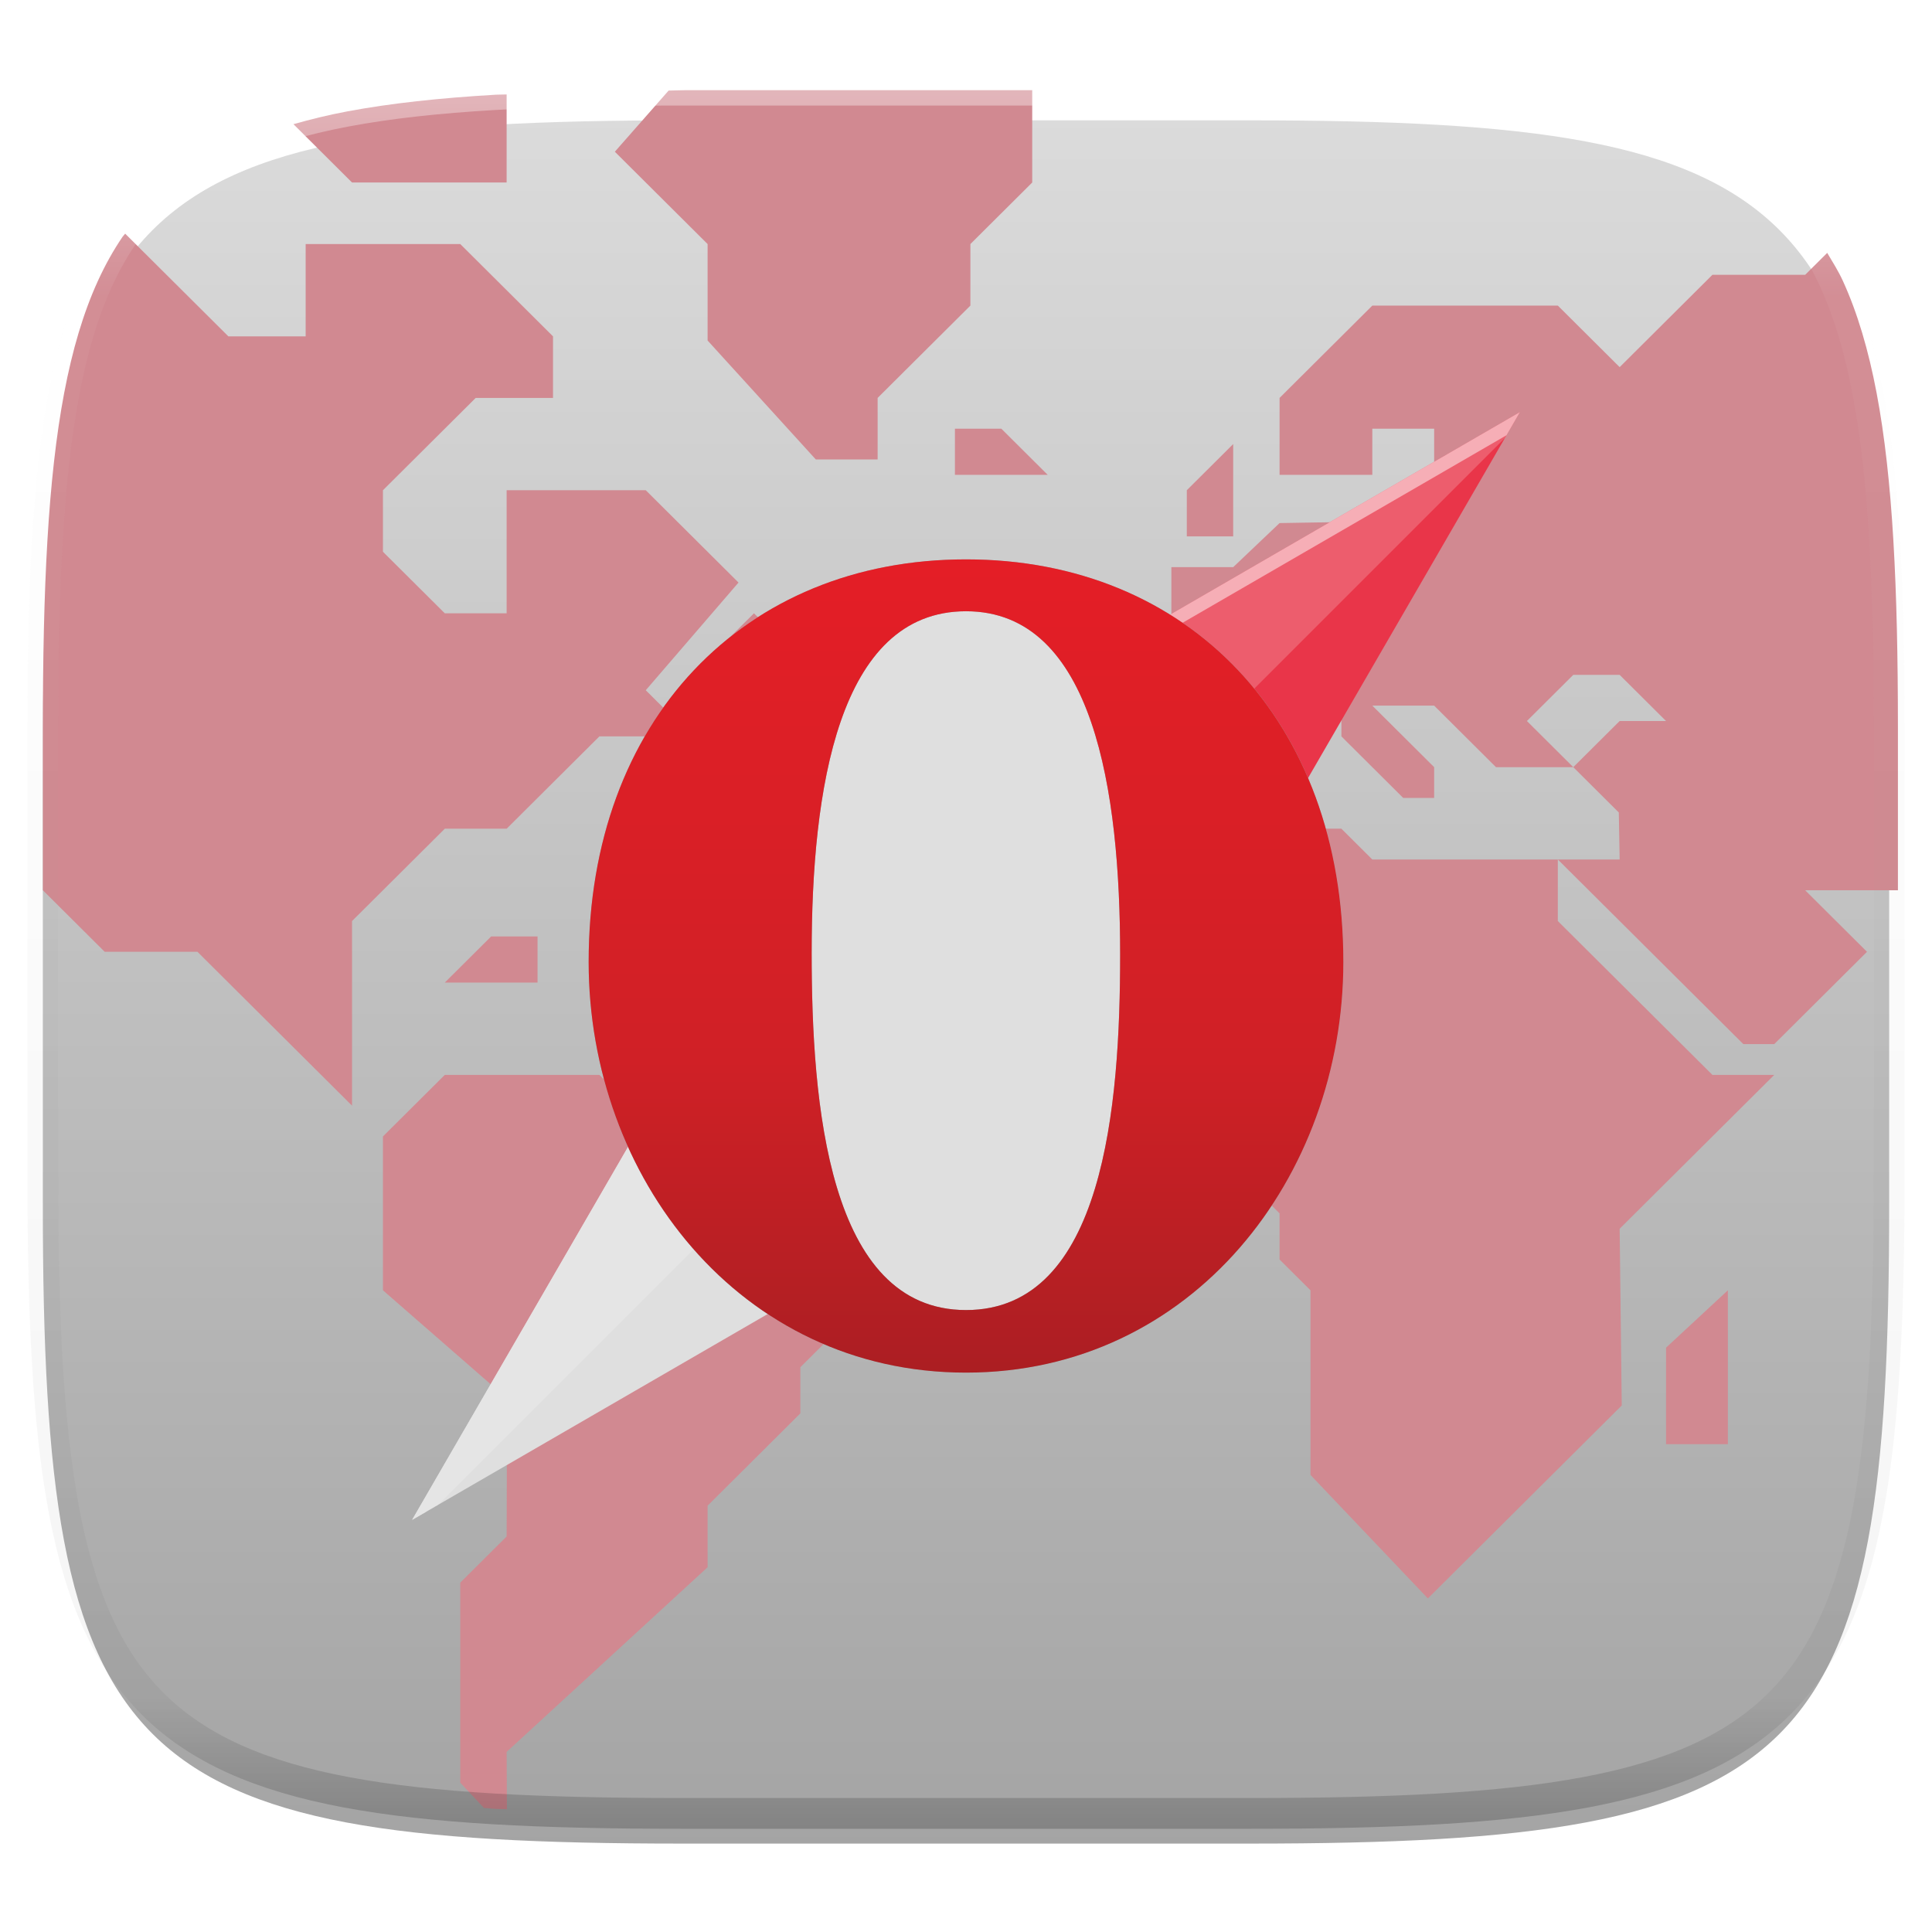 <?xml version="1.0" standalone="no"?><!-- Generator: Gravit.io --><svg xmlns="http://www.w3.org/2000/svg" xmlns:xlink="http://www.w3.org/1999/xlink" style="isolation:isolate" viewBox="0 0 256 256" width="256" height="256"><defs><filter id="WyRXXnPMwWFHhPRmtDnjrtFcmE9c5ZtM" x="-7.324" y="2.947" width="270.648" height="254.338" filterUnits="userSpaceOnUse"><feGaussianBlur xmlns="http://www.w3.org/2000/svg" in="SourceGraphic" stdDeviation="4.294"/><feOffset xmlns="http://www.w3.org/2000/svg" dx="0" dy="4" result="pf_100_offsetBlur"/><feFlood xmlns="http://www.w3.org/2000/svg" flood-color="#000000" flood-opacity="0.4"/><feComposite xmlns="http://www.w3.org/2000/svg" in2="pf_100_offsetBlur" operator="in" result="pf_100_dropShadow"/><feBlend xmlns="http://www.w3.org/2000/svg" in="SourceGraphic" in2="pf_100_dropShadow" mode="normal"/></filter></defs><g filter="url(#WyRXXnPMwWFHhPRmtDnjrtFcmE9c5ZtM)"><linearGradient id="_lgradient_10" x1="0.567" y1="1.071" x2="0.567" y2="-0.071" gradientTransform="matrix(244.648,0,0,228.338,5.676,11.947)" gradientUnits="userSpaceOnUse"><stop offset="0%" stop-opacity="1" style="stop-color:rgb(160,160,160)"/><stop offset="100%" stop-opacity="1" style="stop-color:rgb(223,223,223)"/></linearGradient><path d=" M 165.685 11.947 C 239.74 11.947 250.324 22.504 250.324 96.491 L 250.324 155.742 C 250.324 229.728 239.74 240.285 165.685 240.285 L 90.315 240.285 C 16.26 240.285 5.676 229.728 5.676 155.742 L 5.676 96.491 C 5.676 22.504 16.26 11.947 90.315 11.947 L 165.685 11.947 Z " id="shape" fill="url(#_lgradient_10)"/></g><g id="web-browser"><g id="map"><path d=" M 166.444 11.95 C 240.85 11.95 251.484 22.507 251.484 96.494 L 251.484 155.745 C 251.484 229.731 240.85 240.288 166.444 240.288 L 90.719 240.288 C 16.314 240.288 5.68 229.731 5.68 155.745 L 5.68 96.494 C 5.68 22.507 16.314 11.95 90.719 11.95 L 166.444 11.95 Z " id="path938-4" fill="none"/><path d=" M 64.121 239.56 C 64.671 239.596 65.142 239.658 65.702 239.691 C 66.137 239.716 66.729 239.702 67.17 239.726 L 67.131 232.134 L 93.76 207.669 L 93.76 199.513 L 106.05 187.28 L 106.05 181.165 L 112.194 175.048 L 112.194 158.739 L 104.001 150.583 L 87.614 150.583 L 79.421 142.429 L 58.938 142.429 L 50.743 150.583 L 50.743 170.972 L 67.186 185.312 L 67.131 203.591 L 60.987 209.708 L 60.987 236.21 L 64.121 239.56 Z " id="path4243" fill="rgb(209,137,145)"/><path d=" M 99.904 81.267 L 93.76 87.384 L 99.904 87.384 L 101.953 89.423 L 104.001 89.423 L 106.05 87.384 L 99.904 81.267 Z " id="path1823" fill="rgb(209,137,145)"/><path d=" M 177.742 109.809 L 153.162 109.809 L 138.824 124.08 L 138.824 144.468 L 149.065 154.662 L 163.404 154.662 L 169.549 160.778 L 169.549 166.894 L 173.646 170.971 L 173.646 195.436 L 189.202 211.801 L 214.89 186.234 L 214.613 162.816 L 235.097 142.429 L 226.903 142.429 L 206.42 122.042 L 206.42 113.887 L 181.839 113.887 L 177.742 109.809 Z " id="path4247" fill="rgb(209,137,145)"/><path d=" M 251.484 117.964 L 251.484 96.493 C 251.484 87.245 251.317 78.988 250.881 71.618 C 250.663 67.934 250.378 64.472 250.012 61.218 C 249.646 57.964 249.2 54.92 248.66 52.071 C 248.12 49.223 247.486 46.57 246.746 44.101 C 246.007 41.632 245.161 39.345 244.195 37.23 C 243.581 35.883 242.83 34.719 242.115 33.507 L 239.193 36.415 L 226.903 36.415 L 214.613 48.648 L 206.42 40.493 L 181.84 40.493 L 169.55 52.726 L 169.55 62.919 L 181.84 62.919 L 181.84 56.802 L 190.033 56.802 L 190.033 64.958 L 185.935 69.034 L 169.55 69.31 L 163.404 75.151 L 155.211 75.151 L 155.211 83.306 L 149.065 89.423 L 149.065 101.653 L 161.355 101.653 L 169.55 93.499 L 177.743 93.499 L 177.743 97.577 L 185.935 105.732 L 190.033 105.732 L 190.033 101.653 L 181.84 93.499 L 190.033 93.499 L 198.225 101.653 L 208.467 101.653 L 202.323 95.538 L 208.467 89.423 L 214.613 89.423 L 220.757 95.538 L 214.613 95.538 L 208.467 101.653 L 214.501 107.659 L 214.613 113.886 L 206.42 113.886 L 231.001 138.351 L 235.096 138.351 L 239.193 134.275 L 247.386 126.118 L 239.193 117.964 L 251.484 117.964 Z " id="path4249" fill="rgb(209,137,145)"/><path d=" M 157.259 71.073 L 157.259 64.957 L 163.404 58.841 L 163.404 71.073 L 157.259 71.073 Z " id="path4251" fill="rgb(209,137,145)"/><path d=" M 220.758 191.359 L 220.758 178.575 L 228.952 170.971 L 228.952 191.359 L 220.758 191.359 Z " id="path4253" fill="rgb(209,137,145)"/><path d=" M 136.775 11.95 L 90.718 11.95 C 89.929 11.95 89.37 11.999 88.595 12.001 L 81.47 20.105 L 93.76 32.337 L 93.76 45.12 L 108.099 60.88 L 116.292 60.88 L 116.292 52.726 L 128.582 40.493 L 128.582 32.337 L 136.775 24.183 L 136.775 11.95 Z " id="path1348" fill="rgb(209,137,145)"/><path d=" M 126.533 56.802 L 132.679 56.802 L 138.824 62.918 L 126.533 62.918 L 126.533 56.802 Z " id="path13116" fill="rgb(209,137,145)"/><path d=" M 71.228 124.08 L 65.083 124.08 L 58.937 130.197 L 71.228 130.197 L 71.228 124.08 Z " id="path13118" fill="rgb(209,137,145)"/><path d=" M 16.585 30.96 C 16.478 31.112 16.34 31.228 16.235 31.382 C 15.018 33.17 13.934 35.114 12.968 37.23 C 12.003 39.345 11.157 41.632 10.417 44.101 C 9.677 46.57 9.044 49.223 8.504 52.071 C 7.964 54.92 7.518 57.964 7.152 61.218 C 6.786 64.472 6.5 67.934 6.282 71.618 C 5.846 78.988 5.68 87.245 5.68 96.493 L 5.68 117.964 L 13.873 126.118 L 26.163 126.118 L 46.648 146.507 L 46.648 122.042 L 58.938 109.81 L 67.131 109.81 L 79.421 97.577 L 91.711 97.577 L 85.567 91.46 L 97.857 77.191 L 85.567 64.958 L 67.131 64.958 L 67.131 81.267 L 58.938 81.267 L 50.743 73.112 L 50.743 64.958 L 63.034 52.726 L 73.277 52.726 L 73.277 44.569 L 60.987 32.337 L 40.502 32.337 L 40.502 44.569 L 30.26 44.569 L 16.585 30.96 Z " id="path4245" fill="rgb(209,137,145)"/><path d=" M 67.131 12.515 C 66.702 12.538 66.126 12.523 65.702 12.548 C 61.997 12.765 58.513 13.048 55.241 13.411 C 51.969 13.775 48.907 14.219 46.042 14.755 C 43.483 15.234 41.136 15.818 38.883 16.454 L 46.648 24.183 L 67.131 24.183 L 67.131 12.515 Z " id="path1252" fill="rgb(209,137,145)"/></g></g><g id="opera with compass"><g id="compass"><path d=" M 108.428 108.428 L 201.394 54.606 L 147.572 147.572 L 108.428 108.428 Z " id="path4223" fill="rgb(233,53,73)"/><g opacity="0.5"><path d=" M 201.394 54.606 L 108.429 108.429 L 54.606 201.394 L 56.381 200.367 L 108.429 110.468 L 199.619 57.672 L 201.394 54.606 Z " id="path1123" fill="rgb(255,255,255)"/></g><path d=" M 108.428 108.428 L 54.606 201.394 L 147.572 147.572 L 108.428 108.428 Z " id="path4225" fill="rgb(223,223,223)"/><g opacity="0.2"><path d=" M 201.394 54.606 L 108.429 108.429 L 54.606 201.394 L 58.03 199.412 L 128.721 128.721 L 199.412 58.03 L 201.394 54.606 Z " id="path923" fill="rgb(255,255,255)"/></g></g><g id="opera"><path d=" M 78 127.459 C 78 155.941 97.997 181.879 128.001 181.879 L 128.001 181.879 C 158.008 181.879 178 155.941 178 127.459 L 178 127.459 C 178 95.449 157.419 74.121 128.001 74.121 L 128.001 74.121 C 98.579 74.121 78 95.449 78 127.459 M 148.085 91.253 C 148.085 69.744 111.023 80.993 128.003 80.993 L 128.003 80.993 C 144.981 80.993 148.426 105.006 148.426 126.516 L 148.426 126.516 C 148.426 146.441 150.854 174.89 132.551 174.89 L 160.347 162.328 C 142.042 162.328 160.375 123.407 160.375 103.483" id="path1009" fill="rgb(223,223,223)"/><g opacity="0.3"><path d=" M 78 127.459 C 78 155.941 97.997 181.879 128.001 181.879 L 128.001 181.879 C 158.008 181.879 178 155.941 178 127.459 L 178 127.459 C 178 95.449 157.419 74.121 128.001 74.121 L 128.001 74.121 C 98.579 74.121 78 95.449 78 127.459 M 107.549 126.263 C 107.549 104.754 111.023 80.993 128.003 80.993 L 128.003 80.993 C 144.981 80.993 148.426 105.006 148.426 126.516 L 148.426 126.516 C 148.426 146.441 146.306 173.59 128.003 173.59 L 128.003 173.59 C 109.698 173.59 107.549 146.186 107.549 126.263 Z " id="path1005" fill="rgb(0,0,0)"/></g><linearGradient id="_lgradient_11" x1="0.5" y1="-0.032" x2="0.5" y2="1.022" gradientTransform="matrix(100,0,0,-107.758,78,181.879)" gradientUnits="userSpaceOnUse"><stop offset="0%" stop-opacity="1" style="stop-color:rgb(168,30,34)"/><stop offset="39.52%" stop-opacity="1" style="stop-color:rgb(208,32,38)"/><stop offset="100%" stop-opacity="1" style="stop-color:rgb(229,30,38)"/></linearGradient><path d=" M 78 127.459 C 78 155.941 97.997 181.879 128.001 181.879 L 128.001 181.879 C 158.008 181.879 178 155.941 178 127.459 L 178 127.459 C 178 95.449 157.419 74.121 128.001 74.121 L 128.001 74.121 C 98.579 74.121 78 95.449 78 127.459 M 107.549 126.263 C 107.549 104.754 111.023 80.993 128.003 80.993 L 128.003 80.993 C 144.981 80.993 148.426 105.006 148.426 126.516 L 148.426 126.516 C 148.426 146.441 146.306 173.59 128.003 173.59 L 128.003 173.59 C 109.698 173.59 107.549 146.186 107.549 126.263 Z " id="path5207" fill="url(#_lgradient_11)"/></g></g><g opacity="0.4"><linearGradient id="_lgradient_12" x1="0.517" y1="0" x2="0.517" y2="1"><stop offset="0%" stop-opacity="1" style="stop-color:rgb(255,255,255)"/><stop offset="12.5%" stop-opacity="0.098" style="stop-color:rgb(255,255,255)"/><stop offset="92.5%" stop-opacity="0.098" style="stop-color:rgb(0,0,0)"/><stop offset="100%" stop-opacity="0.498" style="stop-color:rgb(0,0,0)"/></linearGradient><path d=" M 165.685 11.947 C 239.74 11.947 250.324 22.504 250.324 96.491 L 250.324 155.742 C 250.324 229.728 239.74 240.285 165.685 240.285 L 90.315 240.285 C 16.26 240.285 5.676 229.728 5.676 155.742 L 5.676 96.491 C 5.676 22.504 16.26 11.947 90.315 11.947 L 165.685 11.947 Z " id="highlight" fill="none" vector-effect="non-scaling-stroke" stroke-width="4.077" stroke="url(#_lgradient_12)" stroke-linejoin="round" stroke-linecap="round" stroke-miterlimit="4"/></g></svg>